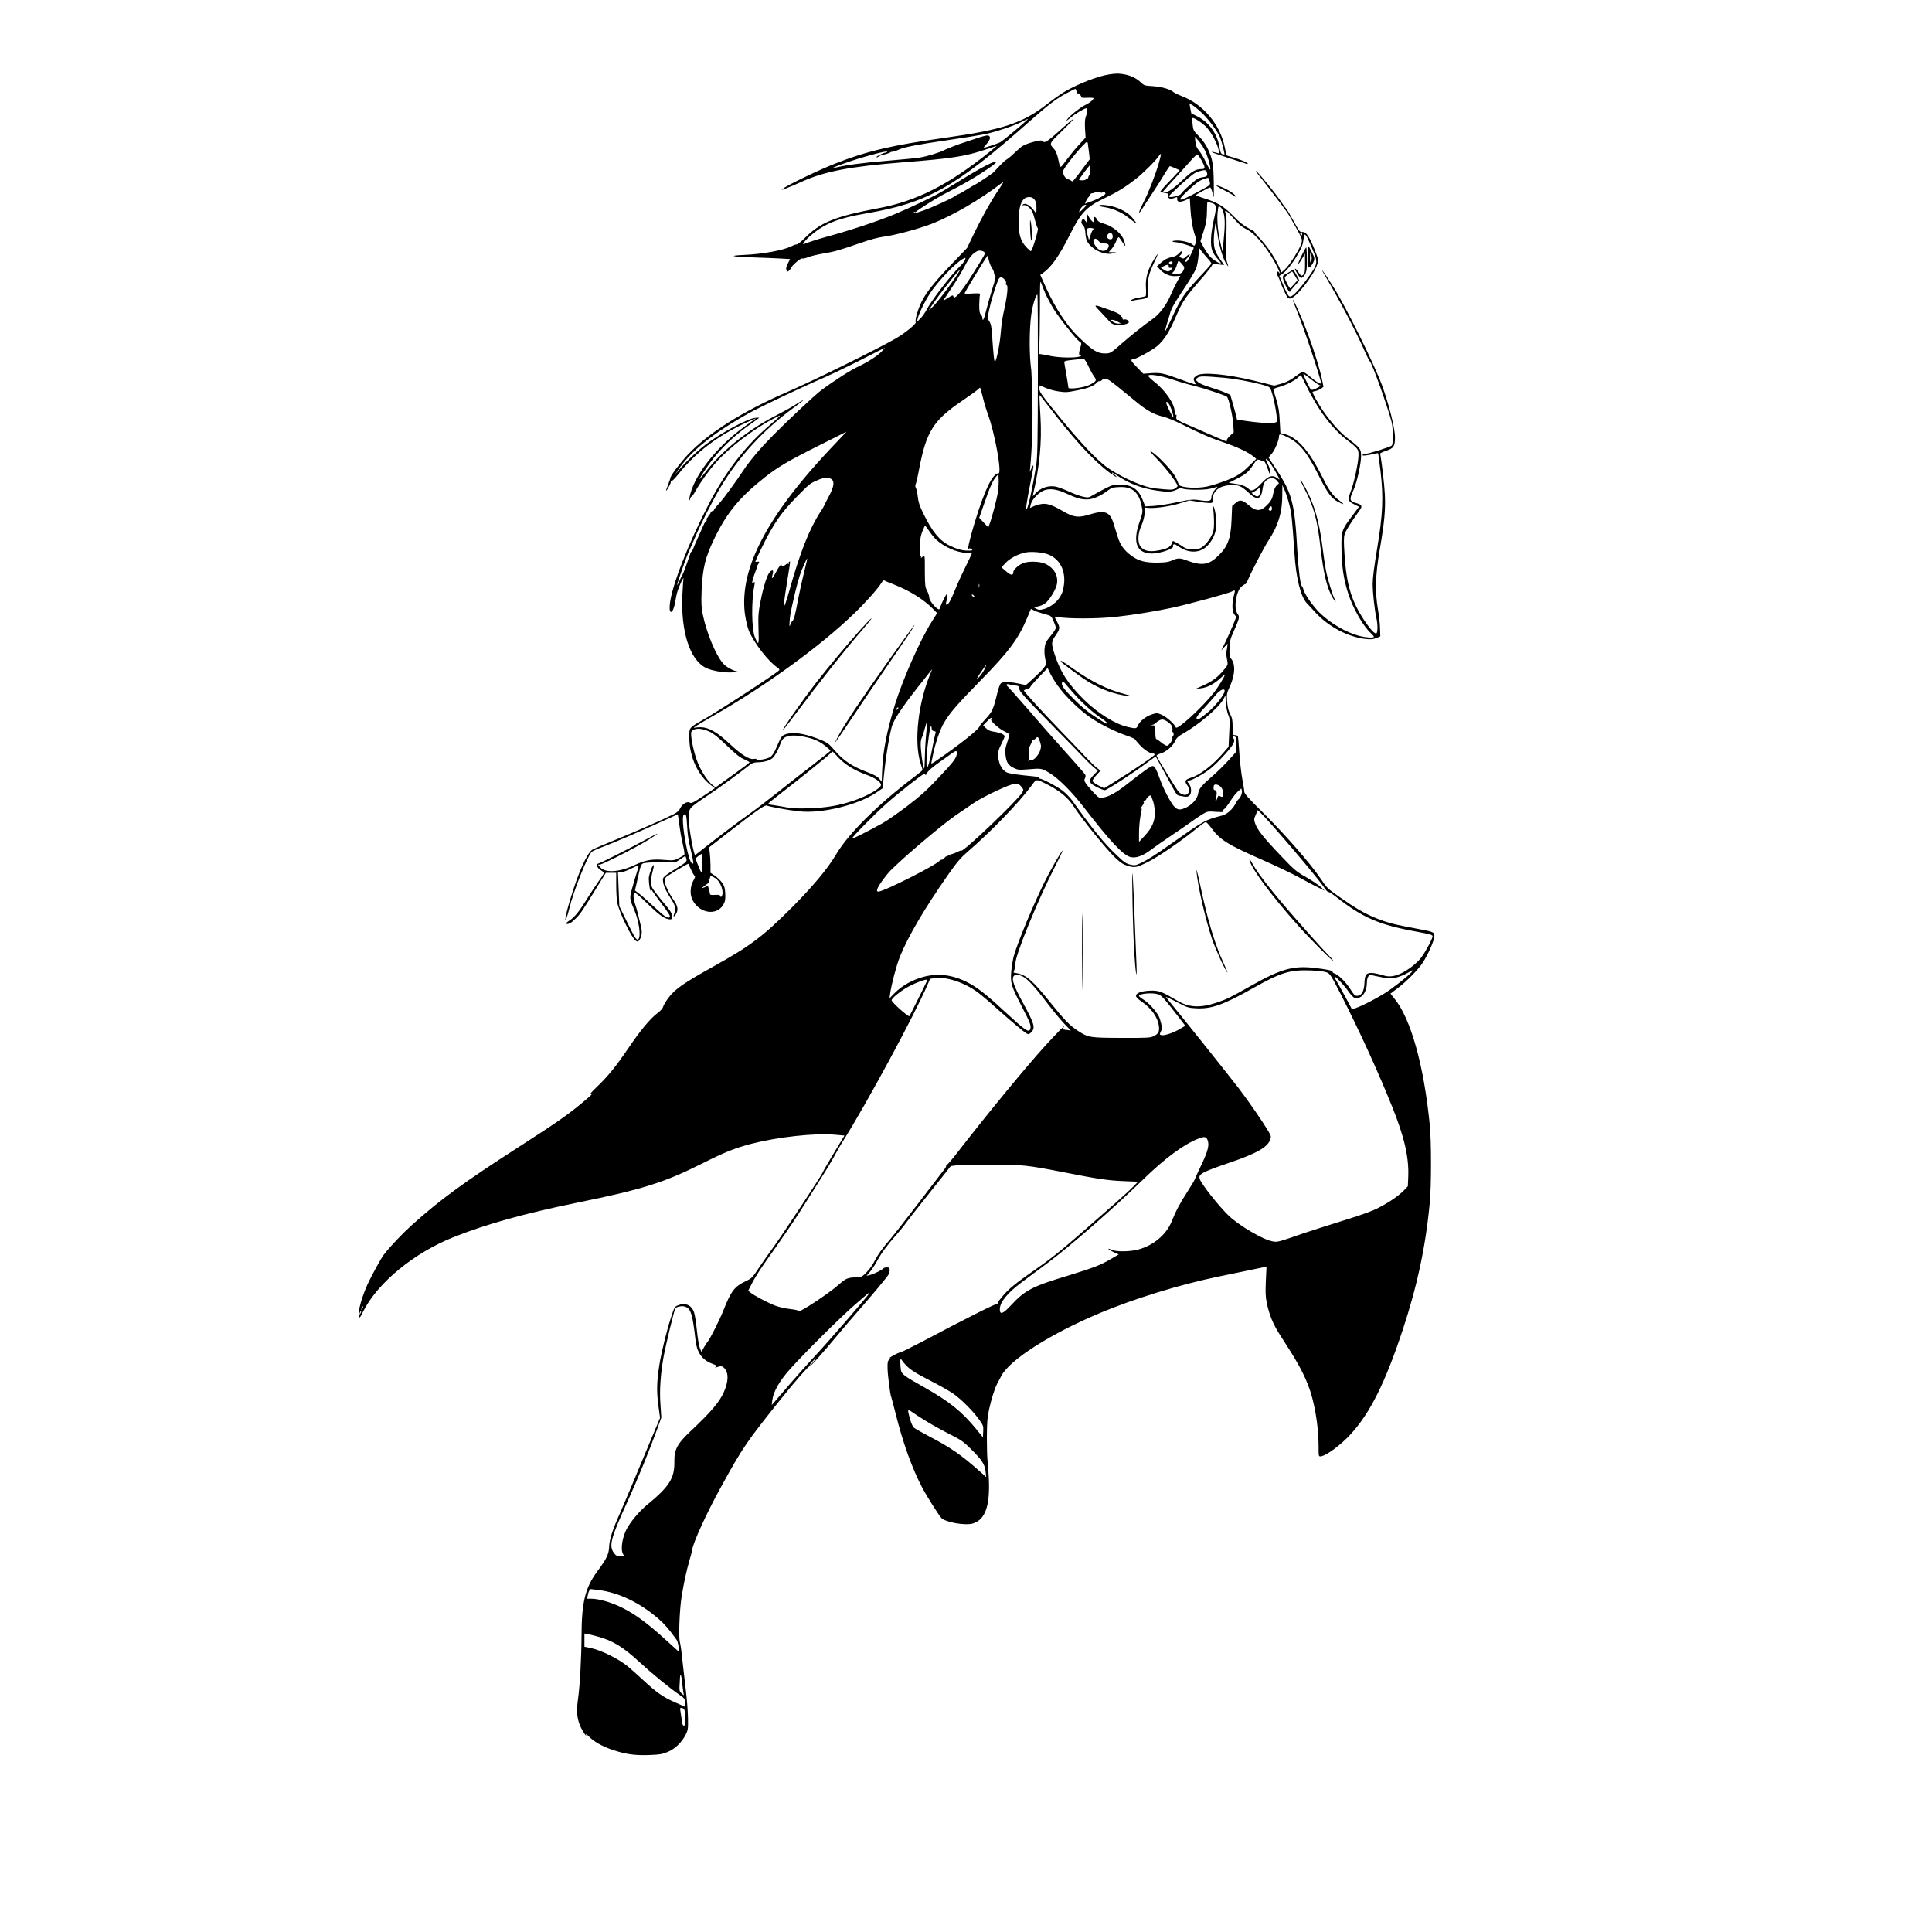 <?xml version="1.0" standalone="no"?>
<!DOCTYPE svg PUBLIC "-//W3C//DTD SVG 20010904//EN"
 "http://www.w3.org/TR/2001/REC-SVG-20010904/DTD/svg10.dtd">
<svg version="1.0" xmlns="http://www.w3.org/2000/svg"
 width="2000pt" height="2000pt" viewBox="0 0 2000 2000"
 preserveAspectRatio="xMidYMid meet">

<g transform="translate(0,2000) scale(0.1,-0.1)"
fill="#000000" stroke="none">
<path d="M11483 19230 c-116 -17 -327 -99 -465 -181 -37 -22 -120 -80 -183
-130 -248 -193 -455 -262 -1045 -344 -556 -78 -814 -138 -1149 -270 -150 -58
-492 -222 -531 -255 -25 -20 -25 -20 30 1 30 11 98 40 150 64 241 110 504 161
1060 205 500 39 642 61 846 130 65 22 121 40 122 40 2 0 -31 -28 -75 -63 -425
-341 -756 -509 -1148 -582 -455 -86 -604 -147 -770 -315 -33 -33 -68 -60 -78
-60 -10 0 -35 -9 -56 -20 -82 -41 -297 -81 -491 -89 -172 -8 -128 -18 105 -26
94 -3 216 -8 272 -11 l102 -6 -24 -47 c-15 -30 -20 -52 -15 -61 5 -8 6 -18 3
-23 -3 -5 4 -3 16 5 12 7 24 20 26 29 9 28 103 109 118 103 8 -3 37 3 64 14
26 11 95 27 152 37 121 20 170 34 386 109 105 37 189 59 245 66 116 15 372 84
505 137 217 87 485 243 710 415 32 25 31 22 -35 -77 -75 -112 -165 -273 -245
-438 l-74 -154 -160 -167 c-177 -185 -263 -293 -310 -388 -39 -78 -73 -199
-61 -213 11 -14 -113 -115 -207 -169 -207 -118 -847 -434 -1133 -558 -458
-200 -808 -421 -1018 -643 -81 -86 -182 -220 -182 -243 0 -4 -11 -36 -24 -70
-14 -34 -23 -62 -22 -62 11 0 55 83 50 92 -4 6 -3 8 3 5 6 -4 42 33 81 81 170
213 393 384 677 518 64 30 118 54 121 54 3 0 -26 -21 -65 -48 -308 -209 -555
-506 -616 -739 -14 -54 -14 -88 0 -44 3 12 10 21 15 21 4 0 23 26 40 58 52 92
138 211 209 291 138 156 390 349 596 456 100 52 104 57 -69 -94 -229 -200
-428 -461 -592 -776 -216 -413 -391 -862 -410 -1048 -12 -120 35 -103 55 20 6
40 18 94 27 120 22 65 65 154 59 122 -2 -14 -7 -88 -11 -165 -18 -377 76 -672
240 -756 64 -33 199 -55 286 -48 41 4 64 8 50 8 -45 4 -126 48 -158 88 -77 93
-169 317 -207 504 -14 69 -17 114 -12 241 10 239 37 350 137 554 127 261 260
421 515 622 138 109 245 172 559 329 l289 145 -168 -178 c-390 -414 -643 -768
-779 -1087 -96 -225 -131 -440 -103 -633 10 -64 27 -135 41 -167 58 -132 205
-319 295 -377 14 -8 21 -20 18 -26 -17 -27 -685 -460 -816 -530 -36 -19 -77
-45 -91 -59 -23 -23 -25 -31 -24 -117 1 -194 93 -391 227 -488 l38 -28 -120
-81 c-102 -68 -124 -79 -139 -69 -27 17 -79 -13 -100 -57 -12 -27 -32 -44 -73
-65 -103 -52 -372 -170 -594 -261 -121 -49 -230 -96 -243 -104 -57 -37 -147
-240 -232 -524 -21 -69 -40 -145 -44 -170 -6 -44 -6 -45 8 -15 7 17 21 64 31
105 39 169 189 545 231 582 10 9 64 33 119 53 109 41 398 165 624 269 80 36
146 66 147 66 1 0 4 -19 7 -42 22 -158 29 -198 48 -279 12 -50 17 -94 13 -99
-5 -4 -31 -19 -59 -34 -47 -24 -55 -25 -145 -18 -131 11 -197 0 -310 -53 -159
-74 -299 -84 -355 -25 -28 29 -28 30 -6 30 28 0 374 176 506 258 55 34 96 62
91 62 -5 0 -66 -31 -135 -69 -167 -91 -465 -241 -479 -241 -7 0 -12 -9 -12
-19 0 -18 21 -40 64 -66 14 -9 8 -21 -45 -95 -33 -47 -88 -130 -122 -184 -81
-132 -130 -192 -183 -226 -26 -16 -39 -30 -32 -33 22 -8 53 9 99 56 48 47 70
80 218 322 l93 150 53 0 54 0 0 -130 c0 -71 5 -152 11 -180 24 -111 150 -367
192 -394 19 -12 23 -11 35 5 28 38 33 86 17 149 -8 33 -21 87 -29 120 -8 33
-21 80 -30 105 -17 47 -22 101 -10 120 4 7 51 -31 124 -102 126 -123 178 -162
229 -173 24 -5 33 -3 38 9 11 29 -6 66 -63 133 -31 36 -78 95 -105 130 -43 58
-48 69 -48 117 0 29 7 76 16 105 8 29 14 57 12 63 -8 22 -52 -98 -52 -137 1
-65 15 -140 23 -126 7 10 9 10 13 -1 3 -7 41 -60 85 -118 88 -116 105 -144 96
-154 -18 -18 -52 4 -155 100 -62 58 -134 122 -159 141 l-46 35 31 135 c27 122
32 136 55 146 15 6 92 11 181 11 l156 1 49 32 50 33 9 -26 c10 -32 5 -38 -104
-104 -46 -28 -97 -62 -113 -76 -26 -23 -28 -30 -22 -67 8 -48 29 -92 85 -178
41 -64 48 -97 30 -145 -14 -36 -6 -42 15 -10 29 43 23 85 -19 145 -49 69 -96
168 -96 202 0 14 8 33 18 41 23 21 223 140 228 136 1 -2 12 -26 24 -53 12 -28
28 -57 36 -66 13 -14 12 -21 -11 -60 -28 -51 -34 -129 -12 -182 63 -149 253
-186 325 -62 19 34 22 52 20 112 -3 61 -8 78 -33 115 -17 24 -51 56 -75 73
l-45 30 0 80 c-1 44 -4 103 -8 131 l-7 51 192 150 c299 232 387 294 407 284
22 -12 227 -49 334 -60 235 -26 611 66 803 197 l60 41 18 168 c18 177 55 394
80 478 21 68 107 197 270 405 76 96 140 177 143 180 3 3 -3 -13 -12 -35 -130
-305 -176 -710 -106 -935 12 -36 21 -68 21 -71 0 -4 -33 -31 -72 -61 -389
-293 -694 -595 -824 -815 -87 -147 -242 -332 -463 -554 -298 -297 -423 -391
-806 -604 -302 -168 -398 -234 -462 -320 -29 -38 -55 -81 -58 -96 -4 -17 -25
-41 -58 -66 -76 -56 -184 -187 -309 -373 -127 -186 -202 -279 -326 -398 -48
-46 -76 -79 -63 -72 40 20 16 -5 -87 -90 -137 -115 -270 -208 -642 -447 -577
-371 -821 -549 -1118 -816 -101 -91 -224 -221 -290 -307 -28 -37 -125 -214
-165 -300 -63 -139 -102 -282 -92 -332 6 -28 9 -25 44 45 150 298 529 610 941
772 343 136 733 244 1280 356 678 138 895 207 1298 409 229 115 331 155 498
199 275 71 658 113 862 95 l104 -9 -112 -185 c-61 -102 -113 -191 -114 -197
-4 -21 -425 -659 -520 -788 -48 -66 -116 -162 -149 -213 -56 -85 -67 -96 -122
-122 -122 -58 -156 -102 -235 -302 -41 -103 -140 -300 -165 -328 -7 -8 -25
-35 -39 -60 l-25 -44 -16 38 c-9 22 -23 105 -31 185 -8 80 -21 165 -30 188
-27 75 -92 101 -169 69 -31 -13 -36 -22 -70 -128 -44 -136 -99 -358 -119 -486
-27 -169 -30 -276 -11 -419 l18 -131 -113 -269 c-62 -147 -145 -347 -185 -443
-40 -96 -93 -220 -117 -275 -75 -164 -110 -273 -112 -345 -3 -79 -25 -125
-125 -260 -123 -167 -160 -316 -161 -662 -1 -230 -17 -517 -36 -653 -17 -122
-13 -191 17 -270 17 -47 80 -144 65 -102 -3 11 8 4 27 -16 52 -55 140 -105
249 -142 137 -45 225 -58 377 -53 110 4 135 8 193 32 77 32 146 99 188 182 22
45 24 59 22 169 -1 66 -11 194 -22 285 -11 91 -27 233 -36 315 -8 83 -20 167
-26 187 -14 49 -4 327 17 463 22 141 53 283 81 378 14 45 27 96 29 112 11 78
147 376 295 645 227 414 264 469 638 935 131 164 273 325 281 320 9 -5 130
129 301 335 57 69 150 177 205 240 147 167 300 352 314 377 6 12 11 33 11 47
0 22 -5 26 -29 26 -17 0 -33 -5 -36 -10 -9 -14 -92 -56 -137 -68 l-38 -10 39
46 c21 26 55 78 75 116 43 79 100 156 201 270 38 44 79 94 90 111 11 17 99
130 195 250 97 121 197 248 224 282 l48 62 66 8 c37 4 195 8 352 7 321 0 379
-6 750 -79 350 -69 463 -86 623 -92 l148 -6 -53 -54 c-29 -30 -116 -109 -192
-176 -77 -67 -236 -206 -354 -310 -223 -194 -310 -263 -525 -412 -141 -98
-222 -165 -274 -228 -19 -23 -40 -49 -48 -59 -7 -9 -10 -20 -7 -24 4 -4 2 -4
-4 -1 -11 6 -324 -151 -784 -395 -113 -59 -212 -108 -220 -108 -21 -1 -128
-59 -110 -60 12 0 11 -4 -4 -15 -17 -13 -19 -26 -18 -92 2 -74 28 -279 38
-294 2 -4 22 -81 45 -171 75 -302 174 -578 281 -778 46 -85 156 -259 190 -301
39 -47 253 -85 333 -59 126 42 175 184 161 470 -4 80 -10 165 -14 190 -3 25
-6 128 -6 230 1 152 4 203 22 286 23 106 58 219 83 266 8 15 27 53 44 84 88
168 504 433 1015 649 361 152 837 298 1230 379 124 25 287 59 363 75 l138 29
-7 -147 c-5 -119 -4 -162 10 -231 25 -121 66 -221 137 -330 170 -262 233 -373
290 -517 64 -161 109 -421 109 -628 0 -112 0 -113 23 -111 58 7 209 119 312
232 200 219 356 534 535 1074 151 456 239 868 281 1320 17 174 17 637 0 805
-60 613 -196 1101 -366 1308 l-41 51 75 57 c95 71 217 196 263 269 50 79 108
208 115 256 7 54 4 56 -173 89 -239 44 -316 64 -426 109 -123 50 -210 100
-385 223 -120 84 -129 93 -191 186 -101 151 -352 440 -583 670 -171 169 -209
212 -209 235 0 15 -9 72 -20 128 -10 56 -24 175 -30 265 -6 90 -13 170 -15
177 -3 6 -16 12 -30 12 -25 0 -25 1 -25 84 0 70 -4 92 -25 133 -18 34 -27 71
-32 130 -6 79 -4 87 26 151 58 128 63 239 13 296 -14 15 -16 35 -14 104 2 74
7 96 41 171 63 141 66 156 42 187 -42 54 -16 234 41 282 18 15 35 26 39 25 4
-2 18 21 30 50 46 105 166 334 211 403 99 150 142 290 142 461 l1 112 23 -52
c13 -29 35 -95 48 -147 24 -91 30 -147 54 -506 17 -261 64 -450 129 -519 16
-16 55 -59 87 -94 139 -150 340 -256 524 -276 50 -5 75 -3 107 10 l42 17 -3
86 c-1 48 -11 134 -21 192 -32 180 -27 362 18 620 49 284 61 416 53 575 -5
101 -33 342 -49 418 -1 5 27 19 63 31 77 25 91 46 91 139 0 94 -64 348 -137
546 -80 215 -371 804 -496 1003 -108 172 -163 245 -83 110 136 -228 320 -578
407 -777 22 -49 43 -92 48 -95 21 -13 184 -466 225 -625 18 -73 20 -225 3
-247 -12 -15 -247 -88 -282 -88 -8 0 -18 -5 -21 -10 -7 -11 50 -6 119 12 21 5
40 8 42 5 2 -2 13 -84 25 -183 32 -272 24 -450 -35 -804 -31 -185 -46 -304
-46 -365 0 -91 20 -272 39 -355 14 -59 14 -147 0 -156 -16 -10 -64 41 -124
131 -135 204 -186 370 -206 680 -9 130 -9 180 0 212 10 37 65 124 156 251 30
42 25 56 -28 72 -79 23 -82 35 -36 136 36 79 79 272 79 355 0 70 -10 84 -128
173 -86 65 -172 160 -264 291 -50 71 -118 194 -110 199 4 2 21 7 37 10 17 4
40 15 53 24 l23 18 -16 77 c-21 103 -75 277 -144 466 -56 152 -150 365 -158
357 -2 -2 14 -46 36 -97 70 -167 267 -756 256 -767 -9 -10 -47 13 -106 63 -35
30 -71 55 -80 55 -9 0 -36 -15 -60 -33 -71 -53 -110 -74 -176 -92 l-62 -17
-208 51 c-279 68 -538 92 -593 54 -37 -25 -40 -34 -24 -65 15 -29 15 -29 -13
-22 -15 4 -80 26 -143 50 -163 60 -199 68 -293 61 l-82 -6 -62 64 c-65 66 -75
85 -45 85 30 1 201 94 253 139 69 60 123 143 189 297 77 176 95 202 294 430
37 44 73 89 79 101 9 21 15 22 69 16 l60 -6 -46 66 c-49 72 -61 111 -61 197 1
57 14 174 20 168 2 -2 9 -41 15 -88 20 -151 63 -294 104 -345 14 -18 14 -16 0
25 -13 38 -15 78 -9 260 4 148 3 224 -5 244 -18 47 -1 44 47 -9 25 -28 61 -66
80 -86 18 -21 57 -48 86 -62 93 -44 227 -208 316 -384 30 -60 41 -94 21 -63
-9 13 -11 13 -19 0 -7 -10 -6 -20 2 -30 7 -8 19 -33 26 -55 7 -22 28 -73 47
-112 29 -64 36 -73 59 -73 56 0 240 231 280 350 15 44 14 49 -9 111 -67 178
-104 234 -148 227 -20 -3 -31 11 -85 111 -34 62 -70 123 -81 135 -11 11 -38
49 -60 82 -49 73 -209 270 -243 299 -15 13 -11 5 11 -24 212 -271 305 -395
331 -441 133 -236 131 -231 124 -269 -8 -48 -124 -236 -173 -279 l-37 -33 -9
23 c-42 107 -127 238 -214 330 -36 37 -61 68 -56 68 5 0 -23 18 -62 38 -51 27
-97 64 -161 130 -98 100 -163 138 -307 182 -42 13 -76 26 -76 30 0 7 134 80
148 80 6 0 17 -28 25 -62 14 -62 14 -60 12 112 -3 193 -13 249 -67 360 -19 38
-54 87 -88 121 -54 54 -58 60 -64 119 -4 34 -5 64 -2 67 11 12 112 -55 152
-101 49 -56 109 -171 119 -228 l7 -37 -37 10 c-20 6 -39 8 -42 6 -2 -3 69 -28
159 -57 90 -29 174 -56 187 -61 13 -6 26 -8 28 -5 9 8 -74 45 -147 65 -40 11
-74 22 -74 23 -1 2 -9 41 -18 87 -47 233 -225 444 -446 527 -37 14 -74 32 -83
40 -34 31 -124 56 -214 62 -86 5 -92 7 -125 39 -44 42 -100 70 -169 83 -59 11
-82 11 -158 0z m-339 -176 c4 -15 9 -24 12 -21 8 8 41 -26 37 -38 -2 -7 20 -9
62 -7 36 2 65 0 65 -5 0 -15 -41 -49 -80 -67 -51 -24 -161 -109 -188 -146 -22
-29 -18 -27 33 14 53 44 143 96 164 96 12 0 6 -53 -10 -92 -8 -19 -10 -61 -7
-120 l6 -92 -65 -71 c-36 -38 -95 -110 -131 -158 -75 -100 -63 -103 -92 26 -8
32 -24 69 -37 83 -55 60 -57 54 89 196 138 134 150 160 18 41 -174 -157 -208
-181 -224 -154 -8 13 -53 7 -136 -19 -64 -20 -83 -32 -143 -89 -37 -36 -80
-73 -95 -81 -15 -8 -50 -40 -77 -70 -28 -30 -57 -61 -65 -68 -18 -16 -178
-122 -184 -122 -2 0 -41 -22 -85 -50 -44 -27 -85 -50 -89 -50 -5 0 -20 -8 -33
-18 -38 -28 -240 -120 -336 -153 -100 -33 -93 -32 -93 -18 0 5 4 8 9 5 5 -4
11 -3 13 1 4 11 188 128 271 173 15 8 82 43 149 78 165 85 408 242 408 262 0
24 -123 -37 -335 -167 -77 -47 -174 -106 -215 -131 -95 -57 -324 -167 -505
-242 -185 -76 -464 -168 -730 -240 -68 -19 -160 -49 -199 -65 -35 -15 13 44
83 101 136 113 275 166 552 214 641 109 923 268 1704 960 188 167 275 232 378
286 45 24 85 44 88 44 4 0 10 -12 13 -26z m1297 -222 c62 -58 146 -168 182
-238 17 -33 58 -186 52 -192 -2 -2 -12 -1 -22 2 -14 5 -21 23 -30 76 -21 135
-109 256 -228 315 -33 17 -61 30 -62 30 -1 0 -5 24 -11 52 l-9 52 30 -17 c17
-9 61 -45 98 -80z m-1816 -81 c-63 -59 -248 -212 -272 -224 -25 -13 -157 -57
-170 -57 -3 0 11 18 31 41 41 45 45 82 11 87 -12 2 -68 -13 -125 -33 -58 -19
-112 -37 -120 -40 -44 -12 -185 -67 -208 -80 -39 -22 -174 -63 -246 -75 -33
-6 -191 -22 -351 -35 -251 -21 -416 -43 -530 -71 -54 -13 -22 3 90 43 171 63
461 141 449 122 -3 -5 -11 -9 -17 -9 -21 -1 -100 -40 -94 -47 4 -3 13 -1 21 6
8 6 25 14 37 17 39 8 54 12 57 14 1 2 6 3 11 4 5 0 13 4 17 9 4 4 16 7 26 7
10 0 37 9 60 20 56 27 185 52 513 100 154 22 323 50 376 60 112 23 307 88 388
130 67 35 72 36 46 11z m1845 -302 c30 -58 60 -160 60 -200 0 -15 -17 10 -44
66 -23 50 -57 106 -74 126 -23 27 -32 49 -37 90 l-6 54 36 -40 c20 -22 50 -65
65 -96z m-1209 69 c0 -7 2 -20 3 -28 2 -8 6 -43 10 -76 l7 -62 -66 -88 c-103
-138 -113 -150 -122 -138 -4 6 -20 14 -35 18 -37 9 -64 65 -48 98 35 66 220
288 241 288 5 0 9 -6 10 -12z m734 -210 c-38 -128 -107 -304 -157 -401 -50
-95 -62 -143 -19 -77 15 25 50 78 77 119 86 130 132 204 171 269 20 34 40 62
44 62 3 0 28 -9 54 -21 l47 -21 -23 -26 c-13 -15 -59 -64 -103 -109 -44 -45
-77 -85 -74 -89 4 -3 24 -8 46 -11 34 -5 38 -8 34 -28 -5 -29 23 -40 62 -25
35 13 33 14 32 -12 -1 -31 31 -35 87 -10 l44 20 6 -107 c6 -109 24 -214 51
-288 13 -36 13 -48 2 -73 -11 -27 -14 -29 -26 -16 -17 22 -103 46 -161 46 -62
0 -71 -14 -12 -18 37 -2 167 -43 180 -56 2 -2 -13 -38 -33 -79 -28 -56 -41
-73 -50 -66 -9 7 -4 17 18 40 38 38 28 52 -11 15 -25 -24 -31 -26 -53 -15 -25
11 -25 12 -7 30 20 20 25 39 11 39 -5 0 -18 -11 -30 -25 -12 -13 -34 -27 -49
-31 -67 -14 -94 -27 -134 -63 l-43 -38 40 -41 c45 -45 104 -66 165 -60 l38 3
-36 -65 c-19 -36 -50 -99 -68 -142 -38 -90 -109 -186 -171 -231 -113 -81 -227
-172 -318 -251 -125 -111 -132 -115 -186 -115 -81 0 -128 29 -273 169 -122
116 -241 297 -340 515 l-58 129 28 20 c87 61 167 175 280 400 112 223 170 285
348 370 141 67 220 116 330 201 79 62 208 190 241 240 9 14 19 24 21 21 3 -3
-7 -47 -22 -98z m443 33 c40 -73 41 -91 5 -91 -65 0 -103 -21 -190 -104 -101
-95 -158 -136 -190 -136 -13 0 -23 3 -23 6 0 3 51 60 113 128 61 67 138 152
170 189 32 37 64 67 70 67 7 0 27 -26 45 -59z m-1150 -101 c1 -27 -3 -50 -7
-50 -5 0 -12 -11 -15 -25 -4 -14 -11 -23 -16 -20 -6 3 -10 2 -10 -2 0 -5 -16
-9 -35 -10 -19 0 -35 2 -35 4 0 11 107 153 115 153 2 0 3 -22 3 -50z m1206
-25 c9 -36 2 -43 -50 -51 -39 -5 -60 -19 -129 -81 -46 -40 -86 -80 -88 -88
-10 -23 -127 -48 -127 -26 0 4 59 61 131 126 105 95 141 121 178 131 68 18 78
17 85 -11z m19 -62 c3 -5 8 -22 11 -38 7 -31 6 -31 -139 -109 -183 -98 -213
-97 -105 5 102 95 130 117 176 133 47 17 52 18 57 9z m-1116 -147 c4 -3 12 -1
18 4 9 7 16 6 24 -4 10 -12 4 -19 -35 -42 -26 -15 -75 -38 -110 -50 l-63 -23
11 27 c7 15 17 32 23 37 6 6 14 18 18 28 3 9 15 17 26 17 11 0 22 4 25 9 6 9
54 7 63 -3z m-688 -72 c16 -21 21 -41 20 -88 0 -61 0 -61 -17 -36 -42 62 -100
96 -124 72 -8 -8 -5 -9 8 -6 24 6 69 -27 89 -65 8 -16 22 -59 31 -97 10 -38
22 -72 27 -76 12 -7 -58 -238 -72 -238 -5 0 -26 19 -48 43 -59 64 -78 129 -78
262 0 174 35 255 109 255 25 0 40 -7 55 -26z m1833 -35 c53 -14 55 -37 22
-181 -31 -137 -37 -250 -15 -312 7 -22 32 -59 54 -83 22 -24 38 -45 36 -48 -9
-8 -75 31 -109 65 -19 19 -50 64 -69 99 l-34 64 33 104 c27 86 33 121 34 203
0 55 3 100 6 100 3 0 22 -5 42 -11z m-1327 -59 c-40 -41 -54 -46 -36 -12 16
31 41 52 59 52 11 0 4 -12 -23 -40z m1452 -46 c15 -59 15 -132 0 -283 l-12
-115 -17 72 c-29 119 -41 241 -34 325 8 77 8 78 29 64 12 -8 27 -34 34 -63z
m813 -220 c0 -8 -4 -12 -10 -9 -5 3 -10 10 -10 16 0 5 5 9 10 9 6 0 10 -7 10
-16z m100 -138 c66 -153 65 -163 -32 -300 -91 -127 -164 -206 -192 -206 -17 0
-29 20 -67 108 l-45 107 26 16 c39 25 100 98 153 186 53 88 64 117 73 187 8
66 19 53 84 -98z m-1082 -107 c23 -25 42 -51 42 -56 0 -6 -57 -71 -126 -144
-152 -163 -192 -221 -279 -412 -37 -81 -70 -146 -72 -143 -3 3 4 33 15 68 11
35 28 90 37 123 12 44 48 106 134 235 65 96 125 198 135 225 9 28 20 86 23
130 l6 79 21 -29 c12 -16 40 -50 64 -76z m-2306 58 c9 -14 6 -18 -125 -227
-94 -151 -163 -238 -189 -240 -3 0 -8 7 -10 15 -2 12 -14 8 -56 -19 -29 -20
-49 -30 -45 -23 5 7 45 68 90 136 46 68 105 167 132 220 46 89 81 130 131 153
19 9 63 0 72 -15z m79 -165 c10 -14 19 -35 19 -48 0 -12 6 -24 12 -26 9 -3 1
-43 -30 -139 -23 -74 -52 -176 -64 -226 -20 -86 -38 -120 -38 -74 0 11 -8 27
-17 36 -13 13 -16 35 -16 100 1 46 4 91 7 101 5 17 0 19 -52 17 -31 -1 -68 -3
-82 -5 -15 -2 -24 2 -23 9 3 12 181 307 216 357 l21 30 14 -54 c7 -29 22 -64
33 -78z m-285 81 c-8 -16 -29 -41 -46 -58 -92 -86 -301 -358 -350 -455 -16
-30 -44 -70 -64 -89 l-35 -34 10 39 c20 73 96 219 156 300 112 150 289 321
336 324 4 0 1 -12 -7 -27z m2146 -35 c-9 -9 -15 -9 -24 0 -10 10 -10 15 2 22
20 12 38 -6 22 -22z m102 1 c30 -35 30 -39 14 -73 -12 -28 -60 -43 -97 -31
-20 6 -20 6 0 26 10 10 25 39 31 64 7 25 15 45 19 45 4 0 19 -14 33 -31z
m-136 -26 c-2 -14 3 -17 21 -15 24 2 24 2 6 -18 -23 -25 -42 -25 -79 -1 l-29
19 29 16 c38 20 56 20 52 -1z m-2164 -45 c-60 -102 -203 -295 -274 -369 -61
-64 -57 -53 23 61 92 131 290 374 251 308z m465 -91 c13 -15 19 -30 15 -40 -3
-10 -1 -17 5 -17 21 0 8 -119 -31 -290 -11 -47 -23 -137 -28 -200 -8 -111 -42
-286 -59 -303 -9 -9 -17 65 -30 259 -6 97 -12 129 -29 156 l-21 34 23 105 c26
115 81 285 98 306 15 19 32 16 57 -10z m430 -162 c18 -38 53 -103 79 -145 57
-92 233 -314 266 -335 23 -15 23 -17 10 -62 -19 -62 -18 -83 4 -84 9 0 4 -5
-13 -10 -49 -16 -213 -12 -300 6 -44 10 -90 18 -103 19 -22 1 -22 3 -15 61 4
33 7 207 8 387 0 314 1 325 16 280 9 -26 31 -78 48 -117z m-85 -827 c-1 -715
-4 -848 -18 -938 -30 -194 -79 -422 -97 -450 -15 -23 -2 74 37 267 39 195 40
214 13 158 l-19 -40 5 50 c19 203 27 462 22 700 -4 149 -9 284 -11 300 -22
146 -22 417 -1 574 12 96 48 211 64 211 4 0 6 -375 5 -832z m-1610 251 c-48
-52 -144 -114 -244 -161 -89 -42 -257 -149 -395 -253 -64 -49 -323 -291 -497
-466 -126 -128 -234 -255 -303 -359 -72 -109 -204 -290 -236 -325 -48 -52 -69
-78 -69 -87 0 -4 -6 -8 -14 -8 -8 0 -18 -9 -21 -20 -3 -11 -11 -20 -17 -20 -6
0 -9 -3 -5 -6 3 -4 -1 -13 -9 -21 -8 -8 -12 -19 -9 -24 4 -5 2 -9 -3 -9 -5 0
-19 -22 -30 -48 -12 -27 -36 -82 -55 -123 -19 -41 -40 -91 -48 -111 -7 -21
-16 -38 -20 -38 -4 0 -9 -8 -12 -17 -22 -69 -74 -211 -82 -223 -6 -8 -20 -37
-32 -65 -12 -27 -22 -45 -23 -39 0 17 88 270 114 329 13 27 42 95 66 150 63
150 182 384 267 527 191 321 443 595 760 828 56 41 100 76 99 78 -2 2 -37 -18
-77 -44 -41 -27 -128 -75 -194 -109 -289 -145 -568 -367 -737 -586 -34 -43
-63 -79 -65 -79 -7 0 36 69 95 152 107 152 265 303 445 427 42 30 77 55 77 56
0 1 -17 1 -37 0 -79 -5 -350 -150 -521 -279 -90 -69 -214 -188 -291 -281 -26
-32 -24 -27 9 21 131 194 363 380 726 583 116 65 552 272 789 374 77 34 248
116 380 183 132 68 242 123 244 123 3 1 -8 -13 -25 -30z m2132 -157 c19 -42
46 -91 60 -109 31 -41 25 -51 -51 -89 -58 -28 -215 -47 -215 -27 0 6 -9 64
-20 129 -12 66 -22 126 -23 134 -2 12 18 17 93 25 52 6 101 11 108 11 7 0 29
-33 48 -74z m2310 -142 c41 -33 83 -60 92 -60 18 0 -37 -32 -75 -44 -19 -6
-26 0 -53 54 -36 71 -52 110 -45 110 3 0 39 -27 81 -60z m-1438 1 c65 -22 167
-52 227 -66 108 -27 322 -98 337 -113 18 -18 58 -192 64 -275 l6 -92 -36 -33
c-20 -18 -36 -39 -36 -47 0 -8 -2 -15 -4 -15 -5 0 -361 154 -447 193 -72 33
-76 37 -71 63 3 19 1 25 -7 20 -7 -5 -11 5 -11 32 0 83 -99 225 -224 321 -31
24 -53 48 -49 53 11 19 133 -1 251 -41z m1373 -42 c130 -269 276 -465 439
-589 110 -84 115 -92 113 -159 -2 -75 -46 -278 -78 -362 -36 -92 -32 -108 32
-139 l52 -26 -71 -94 c-109 -145 -113 -158 -111 -328 2 -196 21 -324 70 -477
48 -150 156 -340 234 -409 20 -19 35 -37 31 -40 -10 -11 -84 -6 -146 10 -141
36 -305 132 -417 243 -71 71 -153 189 -165 237 -4 16 -11 32 -16 35 -16 11
-37 171 -48 367 -27 491 -53 593 -216 840 l-82 126 33 39 c32 37 75 140 75
178 0 30 15 29 86 -5 126 -61 206 -159 329 -406 84 -169 127 -227 194 -264 29
-15 54 -26 57 -24 2 3 -16 19 -41 37 -66 47 -106 102 -175 241 -140 281 -266
420 -405 450 l-30 6 -7 124 c-4 92 -13 149 -33 215 -15 50 -29 97 -32 106 -3
12 11 20 59 33 74 21 167 68 199 102 12 13 24 22 26 20 2 -2 22 -41 44 -87z
m-836 60 c66 -5 196 -27 289 -47 137 -31 172 -42 184 -60 28 -43 82 -312 68
-347 -7 -20 -120 -19 -285 3 l-125 17 -8 35 c-4 19 -20 77 -35 129 l-27 94
-51 22 c-28 13 -98 37 -155 55 -67 20 -114 41 -130 56 l-25 25 21 18 c24 19
61 19 279 0z m-1190 -27 c27 -17 126 -96 280 -224 100 -83 184 -130 264 -148
48 -11 126 -43 211 -85 194 -97 298 -142 442 -190 129 -44 240 -97 293 -140
l30 -25 -81 -79 c-89 -88 -141 -116 -324 -178 -80 -27 -127 -37 -198 -41 -105
-5 -202 12 -202 36 0 8 -15 42 -32 76 -36 67 -189 227 -248 260 -26 14 -8 -9
66 -85 88 -90 204 -244 204 -270 0 -5 -11 -16 -25 -25 -26 -17 -46 -17 -214 1
-108 12 -310 99 -465 199 -124 81 -311 280 -599 639 -108 134 -127 163 -127
192 0 19 2 35 4 35 2 0 28 -11 59 -25 30 -14 91 -31 135 -37 72 -11 91 -10
193 11 118 23 171 45 203 80 10 11 23 18 27 15 5 -3 16 2 25 10 20 21 42 20
79 -2z m-1310 -178 c13 -55 36 -130 50 -169 72 -189 149 -615 112 -615 -62 0
-144 -169 -249 -515 -51 -169 -80 -296 -60 -268 6 10 12 10 28 -2 17 -13 15
-14 -31 -15 -63 0 -113 13 -194 52 -105 51 -180 143 -273 333 -40 82 -52 120
-57 173 -4 37 -12 77 -19 89 -8 15 -9 28 -3 40 5 10 22 81 36 158 74 388 146
502 444 705 81 55 156 109 166 120 10 11 20 18 22 16 2 -2 14 -48 28 -102z
m706 -124 c151 -197 282 -351 400 -470 120 -122 264 -238 233 -188 -8 12 -7
12 75 -40 119 -76 235 -118 389 -141 107 -16 156 -14 202 10 34 18 46 20 66
10 14 -6 73 -11 132 -11 100 0 140 5 202 25 l25 7 -21 -23 c-30 -33 -44 -63
-44 -92 0 -33 -27 -39 -114 -26 -78 12 -96 11 -266 -25 -69 -15 -165 -29 -215
-33 l-90 -5 -24 62 c-44 116 -113 163 -240 164 -57 1 -77 -4 -141 -36 -41 -21
-99 -52 -129 -70 -52 -31 -56 -31 -108 -20 -30 6 -94 29 -141 51 -48 22 -107
45 -132 51 -79 21 -172 -9 -224 -71 -25 -29 -27 -30 -22 -8 68 288 92 543 77
801 -13 220 -13 235 -3 223 5 -6 56 -71 113 -145z m1228 43 c21 -42 43 -115
36 -121 -4 -5 -59 101 -69 136 -12 36 12 26 33 -15z m977 -579 c7 -1 23 -35
37 -76 23 -65 26 -69 26 -37 1 19 -10 58 -24 84 -58 115 20 33 86 -90 41 -77
42 -79 15 -57 -53 41 -97 27 -170 -54 -25 -28 -59 -57 -75 -64 -28 -11 -33
-10 -61 14 -33 27 -75 42 -153 51 l-47 6 72 37 c105 53 130 74 178 145 42 64
43 64 74 54 17 -5 36 -11 42 -13z m-2756 -319 c-11 -72 -62 -268 -89 -337
l-10 -28 -47 50 -47 50 53 152 c56 165 90 239 124 276 l21 24 3 -54 c2 -29 -2
-89 -8 -133z m-1713 126 c22 -28 10 -83 -39 -174 -27 -48 -48 -91 -48 -94 0
-3 -15 -29 -34 -57 -117 -179 -214 -423 -327 -828 -23 -82 -45 -148 -49 -148
-10 0 -5 39 31 265 33 206 32 198 19 190 -6 -4 -7 -11 -4 -17 4 -7 2 -8 -5 -4
-6 4 -18 0 -27 -8 -18 -18 -44 -21 -44 -5 0 20 -29 -19 -61 -81 -34 -66 -46
-73 -31 -16 12 42 2 53 -26 28 -28 -25 -68 -147 -98 -302 -24 -122 -26 -151
-22 -293 6 -167 2 -176 -37 -84 -35 84 -38 376 -6 534 7 39 7 41 -9 33 -17 -9
-17 -7 -5 38 7 26 20 64 29 85 9 20 14 37 11 37 -4 0 1 10 9 22 21 30 20 38
-4 33 -11 -2 -20 -2 -20 1 0 11 87 193 129 269 101 185 170 275 351 455 85 85
94 91 184 128 55 22 113 19 133 -7z m4602 -7 l21 -27 -23 -21 c-16 -15 -28
-43 -36 -85 -9 -48 -21 -72 -48 -102 -77 -85 -124 -89 -206 -19 -68 58 -93 62
-139 21 l-33 -29 -6 -144 c-8 -202 -42 -286 -159 -391 -83 -75 -160 -83 -297
-31 -78 29 -98 30 -158 3 -38 -17 -70 -22 -154 -23 -130 -1 -196 17 -274 75
-70 52 -111 109 -136 190 -11 35 -30 98 -43 139 -38 123 -90 143 -249 94 -118
-36 -164 -30 -278 36 -117 68 -171 84 -234 70 -26 -5 -61 -17 -76 -25 l-29
-14 9 39 c10 44 66 107 120 136 61 32 140 25 244 -23 108 -50 154 -63 220 -63
56 0 140 36 213 92 38 29 52 33 117 36 135 7 206 -53 234 -199 12 -57 11 -64
-23 -163 -74 -213 -29 -326 130 -326 83 0 227 50 218 75 -8 20 16 28 34 12 9
-8 40 -26 69 -41 65 -32 139 -35 197 -6 68 33 132 129 144 217 9 61 -3 183
-23 225 -12 26 -14 28 -10 8 13 -64 17 -218 6 -255 -15 -56 -62 -127 -107
-161 -33 -25 -46 -29 -104 -29 -50 0 -73 5 -95 20 -30 22 -106 65 -112 65 -2
0 -9 -13 -14 -29 -12 -35 -57 -56 -156 -72 -82 -13 -135 1 -167 44 -31 42 -28
134 8 212 16 35 31 87 35 125 l6 65 36 -3 c67 -6 225 17 324 48 l98 30 96 -15
c94 -14 140 -16 142 -5 0 3 1 21 3 40 6 81 71 131 180 138 86 5 114 -7 191
-78 86 -83 129 -73 144 32 8 59 25 92 56 107 37 18 72 13 94 -15z m-178 -137
c-12 -32 -30 -34 -62 -8 l-23 18 30 16 c17 9 37 23 45 33 13 16 14 16 17 -7 2
-14 -2 -37 -7 -52z m126 -147 c2 -24 -15 -36 -29 -22 -8 8 -7 16 2 27 17 20
25 19 27 -5z m-3548 -237 c21 -32 54 -72 72 -89 85 -77 212 -133 311 -137 32
-1 58 -4 58 -7 0 -3 -30 -66 -66 -140 -37 -74 -87 -184 -111 -245 -44 -107
-66 -145 -85 -145 -5 0 -7 8 -5 18 15 51 18 94 7 90 -10 -3 -53 -92 -74 -151
-9 -28 -105 77 -106 116 0 15 -10 47 -22 70 -21 38 -23 56 -24 192 0 191 1
182 -26 159 -12 -10 -18 -13 -14 -6 4 7 2 12 -5 12 -8 0 -10 29 -7 103 3 79 9
115 28 160 13 31 25 57 26 57 2 0 21 -26 43 -57z m1225 -240 c144 -51 207
-206 156 -384 -24 -83 -107 -161 -198 -185 -40 -10 -51 -9 -75 5 l-28 16 39 6
c22 3 57 16 77 30 44 29 115 143 126 202 16 89 -29 168 -121 211 -60 28 -188
29 -240 2 -47 -24 -90 -66 -90 -87 0 -39 -24 -38 -74 6 l-49 42 42 45 c43 47
127 92 203 108 60 13 171 4 232 -17z m-2519 -183 c-19 -74 -46 -196 -60 -270
-33 -174 -45 -223 -60 -235 -6 -5 -17 -23 -23 -40 -11 -27 -11 -24 -8 30 4 60
7 75 27 170 37 171 72 299 97 360 39 92 55 126 58 122 2 -1 -13 -63 -31 -137z
m925 -129 c164 -64 313 -156 408 -254 l43 -44 -56 -89 c-120 -190 -297 -589
-379 -854 -85 -276 -124 -474 -133 -668 l-6 -133 -26 31 c-18 22 -55 41 -128
69 -140 52 -237 115 -315 204 -85 97 -89 100 -197 142 -147 56 -264 71 -336
41 -35 -15 -39 -21 -98 -158 -14 -31 -37 -64 -52 -74 -33 -21 -138 -40 -143
-25 -2 6 -14 8 -27 5 -44 -11 -130 42 -247 152 -132 124 -221 175 -305 176
-29 0 -58 -3 -65 -7 -8 -5 -7 -2 2 8 8 8 94 60 190 115 543 309 1108 719 1463
1062 119 114 248 260 283 318 11 19 22 28 28 23 6 -4 49 -22 96 -40z m887 -28
c-3 -10 -5 -4 -5 12 0 17 2 24 5 18 2 -7 2 -21 0 -30z m2637 -85 c-22 -82 -21
-164 3 -197 l21 -27 -34 -85 c-19 -46 -54 -124 -78 -174 l-44 -89 33 36 33 36
-4 -37 c-3 -20 -7 -44 -9 -55 -2 -10 1 -43 7 -73 11 -53 10 -54 -22 -95 -70
-86 -125 -129 -229 -176 l-76 -34 52 6 c66 6 142 45 204 103 27 25 49 43 49
40 0 -18 -70 -132 -118 -192 -127 -158 -379 -388 -390 -355 -11 32 -96 109
-144 130 -49 21 -53 21 -103 5 -61 -19 -127 -71 -145 -115 -14 -34 -21 -35
-108 -15 -134 32 -313 145 -457 288 -158 158 -236 277 -294 453 -40 118 -39
142 3 201 50 71 52 85 18 148 -29 53 -29 55 -9 50 110 -22 425 -22 622 0 181
20 415 58 585 95 174 38 577 148 610 166 38 20 39 18 24 -38z m-2688 -15 c-7
-7 -26 7 -26 19 0 6 6 6 15 -2 9 -7 13 -15 11 -17z m728 -180 c68 -18 68 -18
92 -72 13 -29 24 -61 24 -70 0 -9 -18 -38 -40 -66 -22 -27 -47 -60 -55 -71
-23 -31 -30 -115 -15 -183 12 -60 12 -60 -18 -99 -17 -21 -65 -69 -106 -106
l-76 -68 -76 16 c-103 21 -167 21 -186 -1 -8 -10 -23 -52 -33 -93 -41 -171
-53 -198 -121 -271 -35 -37 -64 -72 -64 -77 0 -27 -210 -194 -444 -354 -55
-38 -59 -39 -53 -17 3 13 10 51 17 84 22 110 71 252 111 321 61 104 133 187
379 439 296 302 394 434 486 656 l36 86 36 -18 c21 -10 68 -26 106 -36z m-627
-580 c-14 -26 -40 -61 -57 -78 -28 -26 -25 -18 21 52 30 45 55 80 57 78 2 -2
-8 -25 -21 -52z m764 -163 c72 -103 226 -253 337 -328 102 -70 253 -145 377
-188 44 -15 82 -32 83 -36 2 -5 25 -31 50 -59 44 -49 106 -89 136 -89 8 0 17
-4 21 -10 5 -9 -211 -156 -423 -287 l-102 -63 -60 30 c-36 18 -60 37 -60 47 0
8 18 36 41 60 l41 45 -38 30 c-22 17 -75 69 -119 116 -44 47 -154 163 -245
256 -196 203 -390 415 -390 427 0 5 15 12 33 17 17 4 32 13 32 19 0 5 40 53
90 104 l90 94 26 -55 c15 -30 50 -89 80 -130z m184 -100 c83 -91 183 -180 260
-231 59 -39 78 -59 57 -59 -5 0 -58 32 -118 72 -74 48 -143 105 -214 177 -112
112 -137 148 -125 178 6 15 12 12 43 -27 21 -24 64 -74 97 -110z m-632 105
c41 -5 47 -9 47 -30 0 -31 44 -80 354 -395 144 -146 287 -292 317 -325 31 -33
76 -76 100 -97 l44 -36 -44 -45 c-58 -60 -53 -81 32 -124 34 -18 72 -33 84
-33 21 0 307 186 447 292 43 32 80 58 81 56 1 -2 48 -88 105 -193 110 -205
111 -207 137 -212 73 -15 90 -14 106 2 24 23 22 86 -3 118 -24 31 -25 37 -3
37 31 0 164 74 227 126 83 69 224 225 237 263 8 24 8 35 -1 46 -16 19 -9 28
14 19 13 -5 16 -21 16 -80 l0 -73 -76 -85 c-42 -47 -120 -124 -174 -171 -108
-93 -141 -133 -146 -175 -7 -62 -71 -131 -147 -159 -49 -19 -73 -13 -106 25
-37 42 -108 180 -145 282 -36 102 -53 132 -75 132 -19 0 -101 -59 -270 -192
-99 -79 -181 -125 -240 -134 -40 -6 -45 -4 -82 32 -22 22 -58 62 -80 90 -36
47 -38 54 -28 77 10 21 9 30 -2 45 -15 20 -144 168 -309 351 -52 58 -182 206
-287 328 -106 122 -197 224 -203 228 -17 10 -11 27 8 22 9 -3 38 -8 65 -12z
m2163 -89 c-33 -62 -115 -154 -187 -210 -77 -60 -84 -64 -93 -41 -3 9 25 47
79 105 46 49 96 106 112 126 58 77 128 92 89 20z m49 -217 c15 -32 17 -54 10
-183 l-7 -147 -58 -67 c-107 -123 -239 -225 -328 -252 -65 -20 -73 -36 -42
-78 24 -33 24 -79 -1 -95 -21 -13 -59 -3 -87 25 -19 19 -214 337 -229 374 -2
6 16 17 42 24 56 16 125 75 150 129 14 31 31 48 74 72 170 96 379 273 426 362
l20 38 6 -83 c4 -47 14 -99 24 -119z m-3423 59 c-7 -7 -12 -8 -12 -2 0 14 12
26 19 19 2 -3 -1 -11 -7 -17z m984 -100 c4 -7 3 -8 -4 -4 -7 4 -12 2 -12 -5 0
-20 83 -93 132 -117 26 -12 49 -26 53 -32 4 -6 -5 -43 -18 -83 -21 -61 -24
-82 -18 -133 9 -77 28 -106 86 -134 42 -21 53 -21 148 -14 136 12 139 11 220
-37 91 -54 234 -197 355 -354 271 -351 403 -492 480 -516 57 -17 131 9 218 75
38 29 132 94 209 146 77 52 172 117 210 145 39 28 92 64 118 79 46 27 52 28
135 22 55 -4 82 -3 73 3 -11 7 -10 12 8 22 12 8 42 46 66 84 25 39 60 85 80
102 l35 31 6 -23 c6 -23 -16 -78 -36 -90 -6 -4 -19 -24 -30 -45 -29 -56 -87
-108 -134 -121 -188 -50 -184 -48 -526 -289 -179 -127 -262 -179 -335 -211
-42 -18 -52 -19 -96 -9 -42 10 -65 26 -139 97 -131 124 -247 266 -459 564 -25
34 -72 82 -105 107 -61 45 -208 122 -234 122 -7 0 -11 4 -7 9 3 5 -25 12 -62
15 -160 15 -247 28 -273 41 -38 20 -67 62 -79 116 -17 72 -13 102 24 175 19
38 35 75 35 81 0 19 -48 40 -109 48 -41 6 -62 15 -84 37 l-30 29 39 40 c41 42
49 45 60 27z m1848 -63 c10 -16 16 -37 13 -51 -2 -13 0 -24 4 -24 12 0 11 -37
-1 -45 -6 -4 -8 -11 -4 -16 9 -15 -36 -79 -56 -79 -10 0 -37 16 -60 35 -23 19
-46 35 -51 35 -5 0 -9 32 -9 70 0 69 0 70 -27 71 -27 2 -27 2 -3 6 14 2 31 12
38 21 7 9 25 21 40 28 22 9 33 8 62 -7 19 -10 43 -30 54 -44z m-2534 -70 c-6
-52 -13 -157 -15 -235 -1 -78 -5 -143 -8 -146 -7 -7 -27 112 -34 206 -4 60 -2
87 9 112 9 18 24 66 34 106 24 93 29 76 14 -43z m55 32 c0 -15 7 -23 23 -25
18 -3 22 -8 17 -20 -4 -9 -16 -64 -27 -122 -47 -254 -75 -306 -65 -121 7 123
36 325 46 315 3 -3 6 -16 6 -27z m-2298 -32 c37 -17 91 -60 176 -142 93 -90
137 -125 180 -143 31 -14 57 -28 57 -31 0 -4 -79 -64 -176 -133 l-176 -127
-35 27 c-42 32 -111 135 -146 219 -45 106 -86 306 -69 331 27 40 100 40 189
-1z m1055 -71 c54 -17 95 -39 137 -72 33 -26 59 -50 58 -54 -1 -3 -85 -70
-187 -149 -102 -78 -259 -201 -350 -274 -91 -72 -223 -174 -295 -225 -147
-105 -384 -285 -492 -372 -39 -32 -74 -58 -77 -58 -15 0 -66 284 -66 368 0
118 -5 111 177 234 142 95 328 230 452 328 28 22 47 28 84 29 65 0 127 18 155
44 26 24 62 91 81 148 22 69 69 91 176 83 38 -3 104 -17 147 -30z m2356 -11
c21 -57 22 -66 12 -104 -13 -48 -67 -112 -88 -104 -8 3 -21 0 -29 -6 -11 -10
-12 -8 -4 12 5 13 6 42 2 64 -5 31 -2 49 15 82 13 22 20 44 17 47 -4 3 1 6 9
6 9 0 21 7 28 15 18 21 26 19 38 -12z m-853 -146 c-5 -46 -35 -85 -189 -248
-124 -132 -188 -189 -324 -293 -93 -71 -210 -152 -258 -179 -154 -85 -314
-166 -314 -158 0 16 248 267 360 365 135 119 373 306 389 306 6 0 11 -6 11
-12 0 -7 8 2 16 19 11 21 53 59 118 105 55 39 119 84 140 100 44 31 55 30 51
-5z m-1227 -38 c65 -71 170 -136 293 -180 85 -30 149 -75 149 -104 0 -35 -140
-115 -288 -165 -148 -49 -273 -71 -448 -77 -125 -4 -180 -2 -245 10 -46 9
-108 19 -137 23 -29 3 -52 10 -50 14 2 5 57 50 123 101 188 145 498 394 519
418 11 11 21 21 24 21 3 0 30 -27 60 -61z m2162 -279 c125 -63 212 -134 270
-221 96 -147 343 -451 437 -540 55 -52 81 -68 130 -83 70 -21 90 -17 208 42
109 54 359 226 506 349 43 34 83 63 91 63 7 0 34 -28 58 -62 90 -123 170 -173
545 -337 127 -56 291 -135 365 -175 74 -41 164 -88 200 -105 l65 -32 -41 38
c-23 21 -91 67 -152 102 -102 58 -123 75 -251 210 -197 206 -257 282 -280 353
-11 32 -10 43 9 84 l20 47 31 -29 c92 -86 589 -670 654 -768 20 -31 41 -53 46
-50 5 3 37 -17 72 -44 283 -223 453 -297 850 -368 130 -24 157 -32 157 -46 0
-25 -73 -161 -117 -220 -44 -58 -137 -131 -209 -164 -72 -34 -130 -40 -189
-19 -28 9 -72 19 -100 22 -69 7 -87 -14 -90 -101 -3 -82 -28 -130 -70 -134
-27 -3 -35 4 -80 74 -48 74 -122 146 -165 159 -11 4 -18 10 -15 15 7 12 -71
28 -203 42 -209 22 -340 -16 -639 -185 -219 -124 -256 -142 -361 -177 -169
-56 -285 -50 -406 22 -157 93 -188 105 -273 103 -92 -2 -153 -23 -153 -54 0
-13 20 -34 59 -60 101 -69 168 -165 178 -255 7 -54 -6 -79 -54 -102 -35 -17
-63 -19 -333 -18 -328 1 -343 3 -448 71 -84 53 -144 115 -287 293 -182 227
-250 287 -347 305 l-36 7 11 36 c5 21 9 47 9 60 -5 77 236 667 414 1010 46 90
80 161 74 157 -17 -11 -127 -203 -192 -335 -121 -248 -270 -608 -313 -755 -9
-33 -21 -103 -26 -155 -12 -124 -3 -155 112 -376 86 -167 96 -194 83 -228 -15
-39 -51 -13 -269 188 -192 178 -284 249 -390 302 -188 93 -371 97 -560 10 -73
-33 -139 -80 -193 -135 l-44 -46 7 50 c12 90 65 293 100 379 85 212 259 507
500 851 99 140 129 175 217 251 230 198 520 500 643 667 56 77 47 76 165 17z
m-264 -27 c21 -27 21 -29 6 -57 -45 -78 -612 -620 -630 -601 -3 2 -17 -2 -31
-9 -24 -13 -59 -27 -71 -28 -3 0 -14 -5 -25 -11 -11 -6 -24 -11 -28 -12 -5 0
-14 -8 -21 -17 -7 -10 -20 -18 -29 -18 -8 0 -17 -3 -19 -8 -16 -37 -578 -322
-636 -322 -35 0 1 67 101 190 71 88 540 489 698 598 70 48 160 109 199 136 39
26 144 82 233 123 181 83 212 87 253 36z m2067 -5 c20 -27 27 -81 13 -95 -4
-4 -15 -2 -26 5 -17 10 -20 7 -30 -24 -16 -47 -24 -36 -11 14 12 43 6 72 -13
72 -13 0 -18 24 -10 48 7 22 55 9 77 -20z m-707 -141 c11 -30 18 -82 19 -122
0 -90 -31 -158 -108 -240 l-56 -60 0 90 c0 50 6 126 14 170 8 44 15 81 15 83
0 2 -5 0 -11 -4 -7 -4 0 10 14 32 20 28 23 40 14 46 -8 5 -7 8 6 8 10 0 21 8
24 18 8 20 35 42 45 36 3 -2 15 -28 24 -57z m-4823 -256 c4 -86 14 -155 38
-250 17 -72 29 -134 26 -138 -17 -16 -38 28 -61 125 -39 167 -59 356 -39 375
23 24 30 1 36 -112z m157 -393 c-1 -115 -6 -114 -50 1 l-21 54 28 23 c15 13
31 23 36 24 4 0 7 -46 7 -102z m-660 -26 c0 -4 -9 -35 -19 -68 -11 -32 -32
-103 -46 -156 -30 -107 -30 -108 23 -233 46 -111 67 -256 43 -294 -17 -26 -37
4 -120 175 l-80 164 -7 175 -7 175 29 0 c16 0 61 15 99 34 75 37 85 40 85 28z
m797 -124 c55 -38 91 -144 64 -186 -7 -11 -9 -11 -14 2 -5 12 -18 15 -57 12
-32 -2 -50 0 -50 8 0 6 -5 28 -11 48 l-10 38 -37 -16 c-40 -16 -37 -13 21 30
31 22 36 31 26 42 -8 10 -8 14 0 14 6 0 11 7 11 15 0 21 18 19 57 -7z m6333
-976 c30 -15 46 -41 137 -219 195 -381 396 -822 538 -1178 124 -308 172 -521
163 -719 l-4 -96 -39 -41 c-55 -57 -143 -118 -255 -177 -71 -38 -164 -72 -370
-136 -151 -47 -336 -106 -410 -131 -281 -97 -275 -95 -329 -85 -99 19 -338
159 -450 264 -97 92 -278 319 -300 378 -20 53 15 72 310 173 279 95 393 160
419 240 10 29 8 38 -19 83 -58 98 -196 299 -303 440 -84 111 -576 727 -737
923 l-24 30 24 -9 c13 -6 65 -31 116 -58 84 -44 99 -48 178 -52 155 -8 282 37
581 206 296 167 388 195 609 186 91 -4 140 -11 165 -22z m874 6 c-42 -47 -196
-168 -281 -221 -146 -90 -334 -178 -341 -159 -4 12 -141 263 -164 300 -11 17
-16 32 -11 32 14 0 107 -100 142 -153 18 -26 43 -54 56 -63 21 -13 27 -13 59
0 46 19 75 79 76 153 0 56 20 87 49 79 9 -3 55 -13 102 -22 74 -15 94 -16 147
-5 33 8 87 28 119 47 70 39 71 40 47 12z m-4026 -47 c51 -26 129 -111 256
-279 60 -78 138 -173 175 -211 l66 -69 -40 6 c-49 6 -51 7 -34 29 34 46 -77
-67 -195 -197 -201 -222 -576 -677 -895 -1088 -57 -74 -110 -136 -117 -139 -8
-3 -12 -8 -9 -12 2 -4 -8 -23 -24 -42 -15 -19 -130 -169 -256 -334 -125 -164
-259 -335 -297 -380 -81 -92 -134 -167 -172 -243 -15 -29 -48 -75 -75 -102
-40 -42 -54 -50 -87 -52 -115 -4 -122 -7 -210 -84 -103 -89 -393 -281 -403
-266 -4 7 -45 16 -92 21 -47 5 -115 20 -154 35 -75 29 -218 104 -256 135 l-24
19 43 84 c23 45 82 139 131 208 138 193 312 446 370 540 29 47 99 157 155 245
121 191 161 257 211 350 21 39 54 95 73 125 232 365 747 1317 874 1617 l27 61
55 7 c121 15 309 -49 446 -154 36 -27 122 -100 191 -163 152 -135 278 -241
308 -257 18 -10 25 -8 46 13 46 46 34 88 -94 321 -81 148 -108 223 -91 255 14
25 49 26 98 1z m-988 -36 c0 -6 -180 -367 -186 -374 -10 -11 -184 144 -184
165 0 21 100 101 173 140 93 49 197 85 197 69z m2390 -148 c35 -12 59 -39 206
-229 l74 -97 -60 -35 c-69 -40 -161 -70 -189 -61 -18 5 -18 8 -4 36 12 24 13
39 4 80 -6 27 -17 63 -25 78 -29 56 -98 132 -151 168 -30 19 -55 39 -55 43 0
25 141 37 200 17z m510 -1507 c21 -51 6 -112 -63 -258 -36 -75 -68 -145 -71
-155 -3 -9 -37 -66 -75 -125 -79 -123 -117 -194 -162 -307 -56 -137 -191 -250
-350 -291 -88 -23 -233 -23 -278 0 -18 10 -30 12 -26 6 4 -7 30 -22 57 -34
l49 -22 -79 -46 c-104 -62 -186 -94 -442 -172 -375 -113 -449 -151 -596 -310
-82 -88 -114 -100 -114 -40 0 73 76 167 224 278 61 45 181 135 266 198 243
181 692 573 1000 874 216 210 408 353 556 413 70 28 89 27 104 -9z m-3500
-1585 c0 -14 -424 -504 -579 -669 -62 -66 -175 -193 -250 -280 -75 -88 -146
-171 -159 -185 l-23 -26 6 50 c10 86 73 198 180 318 151 169 526 542 680 675
140 122 145 126 145 117z m-5249 -162 c-12 -20 -14 -14 -5 12 4 9 9 14 11 11
3 -2 0 -13 -6 -23z m3354 15 c48 -22 66 -87 95 -340 14 -129 67 -204 170 -244
56 -22 58 -23 40 -35 -12 -9 -11 -9 5 -4 47 17 61 16 84 -9 45 -48 43 -135 -5
-245 -47 -107 -134 -208 -355 -416 -128 -121 -160 -182 -158 -305 3 -171 -51
-258 -279 -445 -89 -73 -185 -189 -223 -270 -48 -103 -57 -231 -17 -257 8 -4
-6 -8 -34 -8 -38 0 -50 5 -67 26 -62 79 -44 149 141 554 92 201 229 536 297
725 l47 130 -9 135 c-11 151 1 318 33 497 26 139 110 484 122 500 9 11 33 19
70 22 9 0 29 -4 43 -11z m-3374 -65 c-12 -20 -14 -14 -5 12 4 9 9 14 11 11 3
-2 0 -13 -6 -23z m4688 -503 c-18 -22 -35 -38 -37 -35 -5 5 57 75 65 75 2 0
-11 -18 -28 -40z m955 -28 c47 -51 99 -84 272 -173 88 -45 188 -102 223 -127
83 -58 204 -180 265 -265 45 -63 47 -68 44 -126 l-3 -60 -70 86 c-148 181
-279 286 -540 433 -206 116 -232 135 -239 178 -3 20 -6 57 -6 82 1 38 2 42 12
25 6 -11 25 -35 42 -53z m206 -579 c52 -33 160 -93 240 -134 131 -66 154 -82
231 -159 114 -113 144 -160 152 -233 l6 -58 -77 69 c-180 160 -296 240 -508
350 -76 40 -149 81 -161 91 -14 11 -30 47 -43 92 -28 102 -27 105 23 71 23
-17 85 -57 137 -89z m-3381 -1753 c208 -27 423 -130 617 -297 66 -58 111 -110
188 -218 8 -11 17 -44 21 -74 l7 -54 -142 129 c-188 171 -312 262 -445 329
-114 57 -244 95 -324 95 l-43 0 7 38 c5 30 21 62 29 62 1 0 39 -5 85 -10z
m-24 -478 c166 -44 272 -108 445 -268 121 -112 316 -272 413 -338 54 -37 57
-41 57 -82 l0 -42 -106 47 c-124 55 -190 102 -334 236 -58 54 -127 115 -154
137 -105 83 -276 167 -391 190 l-55 11 0 68 0 69 33 -6 c17 -3 59 -13 92 -22z
m889 -502 c4 -41 10 -84 13 -95 5 -18 3 -18 -20 4 -22 20 -25 31 -23 70 2 25
4 66 5 91 3 64 17 26 25 -70z m14 -249 c20 -12 22 -176 3 -176 -8 0 -16 11
-18 25 -2 14 -8 52 -13 85 -5 33 -10 63 -10 68 0 9 22 9 38 -2z"/>
<path d="M11380 17871 c0 -5 23 -11 51 -15 77 -10 177 -52 237 -99 120 -93
117 -92 53 -10 -40 50 -124 97 -212 118 -72 16 -129 19 -129 6z"/>
<path d="M11253 17740 l4 -54 -22 28 c-23 29 -23 29 -34 7 -12 -22 -9 -33 18
-64 9 -11 16 -40 17 -71 1 -29 9 -66 17 -82 46 -88 187 -153 272 -125 l30 9
-39 1 -38 1 30 34 c16 19 37 55 47 80 10 25 22 43 27 40 5 -3 22 -27 38 -52
33 -52 36 -50 18 12 -21 74 -112 152 -211 181 -45 13 -61 23 -73 46 -17 34
-39 29 -30 -7 12 -46 -24 -21 -58 41 l-17 30 4 -55z m67 -108 c0 -4 -5 -13
-10 -18 -6 -6 -16 -30 -23 -55 l-14 -44 -11 40 c-21 71 -17 85 23 85 19 0 35
-4 35 -8z m198 -71 c5 -30 -10 -45 -37 -36 -23 7 -28 34 -9 53 19 19 43 10 46
-17z m-146 -56 c16 -19 32 -25 60 -25 43 0 56 -16 38 -49 -14 -28 -52 -36 -86
-19 -36 17 -77 87 -62 105 15 19 25 16 50 -12z"/>
<path d="M11957 17333 c-75 -119 -102 -207 -94 -315 3 -43 1 -80 -4 -84 -5 -3
-37 -10 -71 -15 -35 -6 -70 -17 -78 -26 -13 -14 -13 -15 5 -8 11 4 48 11 83
15 89 12 95 18 87 105 -9 93 7 163 61 274 45 92 50 117 11 54z"/>
<path d="M11381 16784 c31 -32 73 -78 93 -100 28 -33 45 -42 79 -47 44 -6 113
5 129 21 14 14 -18 41 -42 35 -14 -4 -20 0 -20 11 0 9 -4 16 -9 16 -5 0 -11 7
-13 16 -2 11 -42 30 -113 56 -169 61 -169 61 -104 -8z m189 -114 l35 -19 -31
-1 c-18 0 -42 9 -55 20 -23 18 -23 19 -4 19 11 0 36 -8 55 -19z"/>
<path d="M10664 17632 c1 -62 7 -117 12 -122 11 -11 6 150 -7 200 -6 25 -8 2
-5 -78z"/>
<path d="M13540 17340 c0 -60 4 -110 8 -110 14 0 41 34 53 67 9 27 6 39 -21
92 -16 34 -32 61 -35 61 -3 0 -5 -49 -5 -110z m39 -10 c0 -14 -4 -32 -9 -40
-7 -11 -10 3 -9 45 0 43 3 54 9 40 5 -11 9 -31 9 -45z"/>
<path d="M13468 17342 c-45 -93 -33 -97 19 -6 l22 39 1 -101 c0 -87 -3 -103
-19 -118 -19 -17 -21 -16 -47 23 -34 51 -54 54 -23 4 36 -61 45 -69 64 -53 37
31 46 67 44 190 0 66 -4 120 -7 119 -4 0 -28 -44 -54 -97z"/>
<path d="M13355 17189 c-16 -11 -40 -24 -52 -29 -15 -6 -23 -18 -23 -32 0 -29
56 -148 70 -148 5 0 10 3 10 8 0 4 21 29 45 56 25 27 45 51 45 54 0 5 -60 112
-63 112 -1 0 -15 -9 -32 -21z m51 -45 l27 -45 -34 -37 c-19 -20 -37 -41 -41
-46 -7 -9 -58 88 -58 111 0 10 59 57 77 62 1 1 14 -20 29 -45z"/>
<path d="M13505 14938 c97 -188 131 -313 165 -608 31 -268 67 -417 125 -517
28 -47 44 -59 21 -15 -22 43 -73 210 -90 297 -8 44 -25 154 -36 245 -33 264
-88 453 -183 622 -59 106 -61 89 -2 -24z"/>
<path d="M11520 15085 c0 -2 10 -10 23 -16 20 -11 21 -11 8 4 -13 16 -31 23
-31 12z"/>
<path d="M8898 13472 c-141 -158 -324 -378 -448 -537 -145 -187 -360 -495
-346 -495 3 0 58 71 123 158 265 354 530 687 711 895 51 59 89 107 84 107 -5
0 -61 -58 -124 -128z"/>
<path d="M9207 13173 c-281 -395 -462 -666 -527 -788 -24 -44 -38 -75 -33 -70
6 6 88 126 183 268 94 142 261 389 371 547 207 301 273 400 265 400 -2 0 -119
-161 -259 -357z"/>
<path d="M10981 13153 c0 -10 213 -166 286 -211 132 -80 280 -133 409 -146 56
-6 55 -5 -31 18 -185 49 -342 127 -541 267 -110 78 -125 86 -123 72z"/>
<path d="M12935 11095 c19 -87 231 -372 506 -680 126 -141 359 -374 359 -359
0 5 -21 30 -46 54 -25 25 -126 135 -223 245 -320 360 -500 584 -567 707 -25
44 -33 54 -29 33z"/>
<path d="M12386 10980 c13 -152 91 -490 160 -698 37 -109 129 -311 158 -347 9
-11 -6 27 -33 85 -92 195 -171 457 -247 820 -28 128 -42 181 -38 140z"/>
<path d="M11724 10650 c3 -173 11 -398 17 -499 13 -222 31 -329 24 -141 -26
683 -38 946 -42 950 -3 3 -3 -137 1 -310z"/>
<path d="M11206 10523 c-8 -94 -6 -662 3 -798 3 -55 6 119 6 387 0 269 0 488
-1 488 -1 0 -4 -34 -8 -77z"/>
<path d="M12664 18035 c49 -24 97 -52 107 -61 11 -9 19 -12 19 -6 0 17 -59 58
-123 87 -96 42 -98 27 -3 -20z"/>
</g>
</svg>
